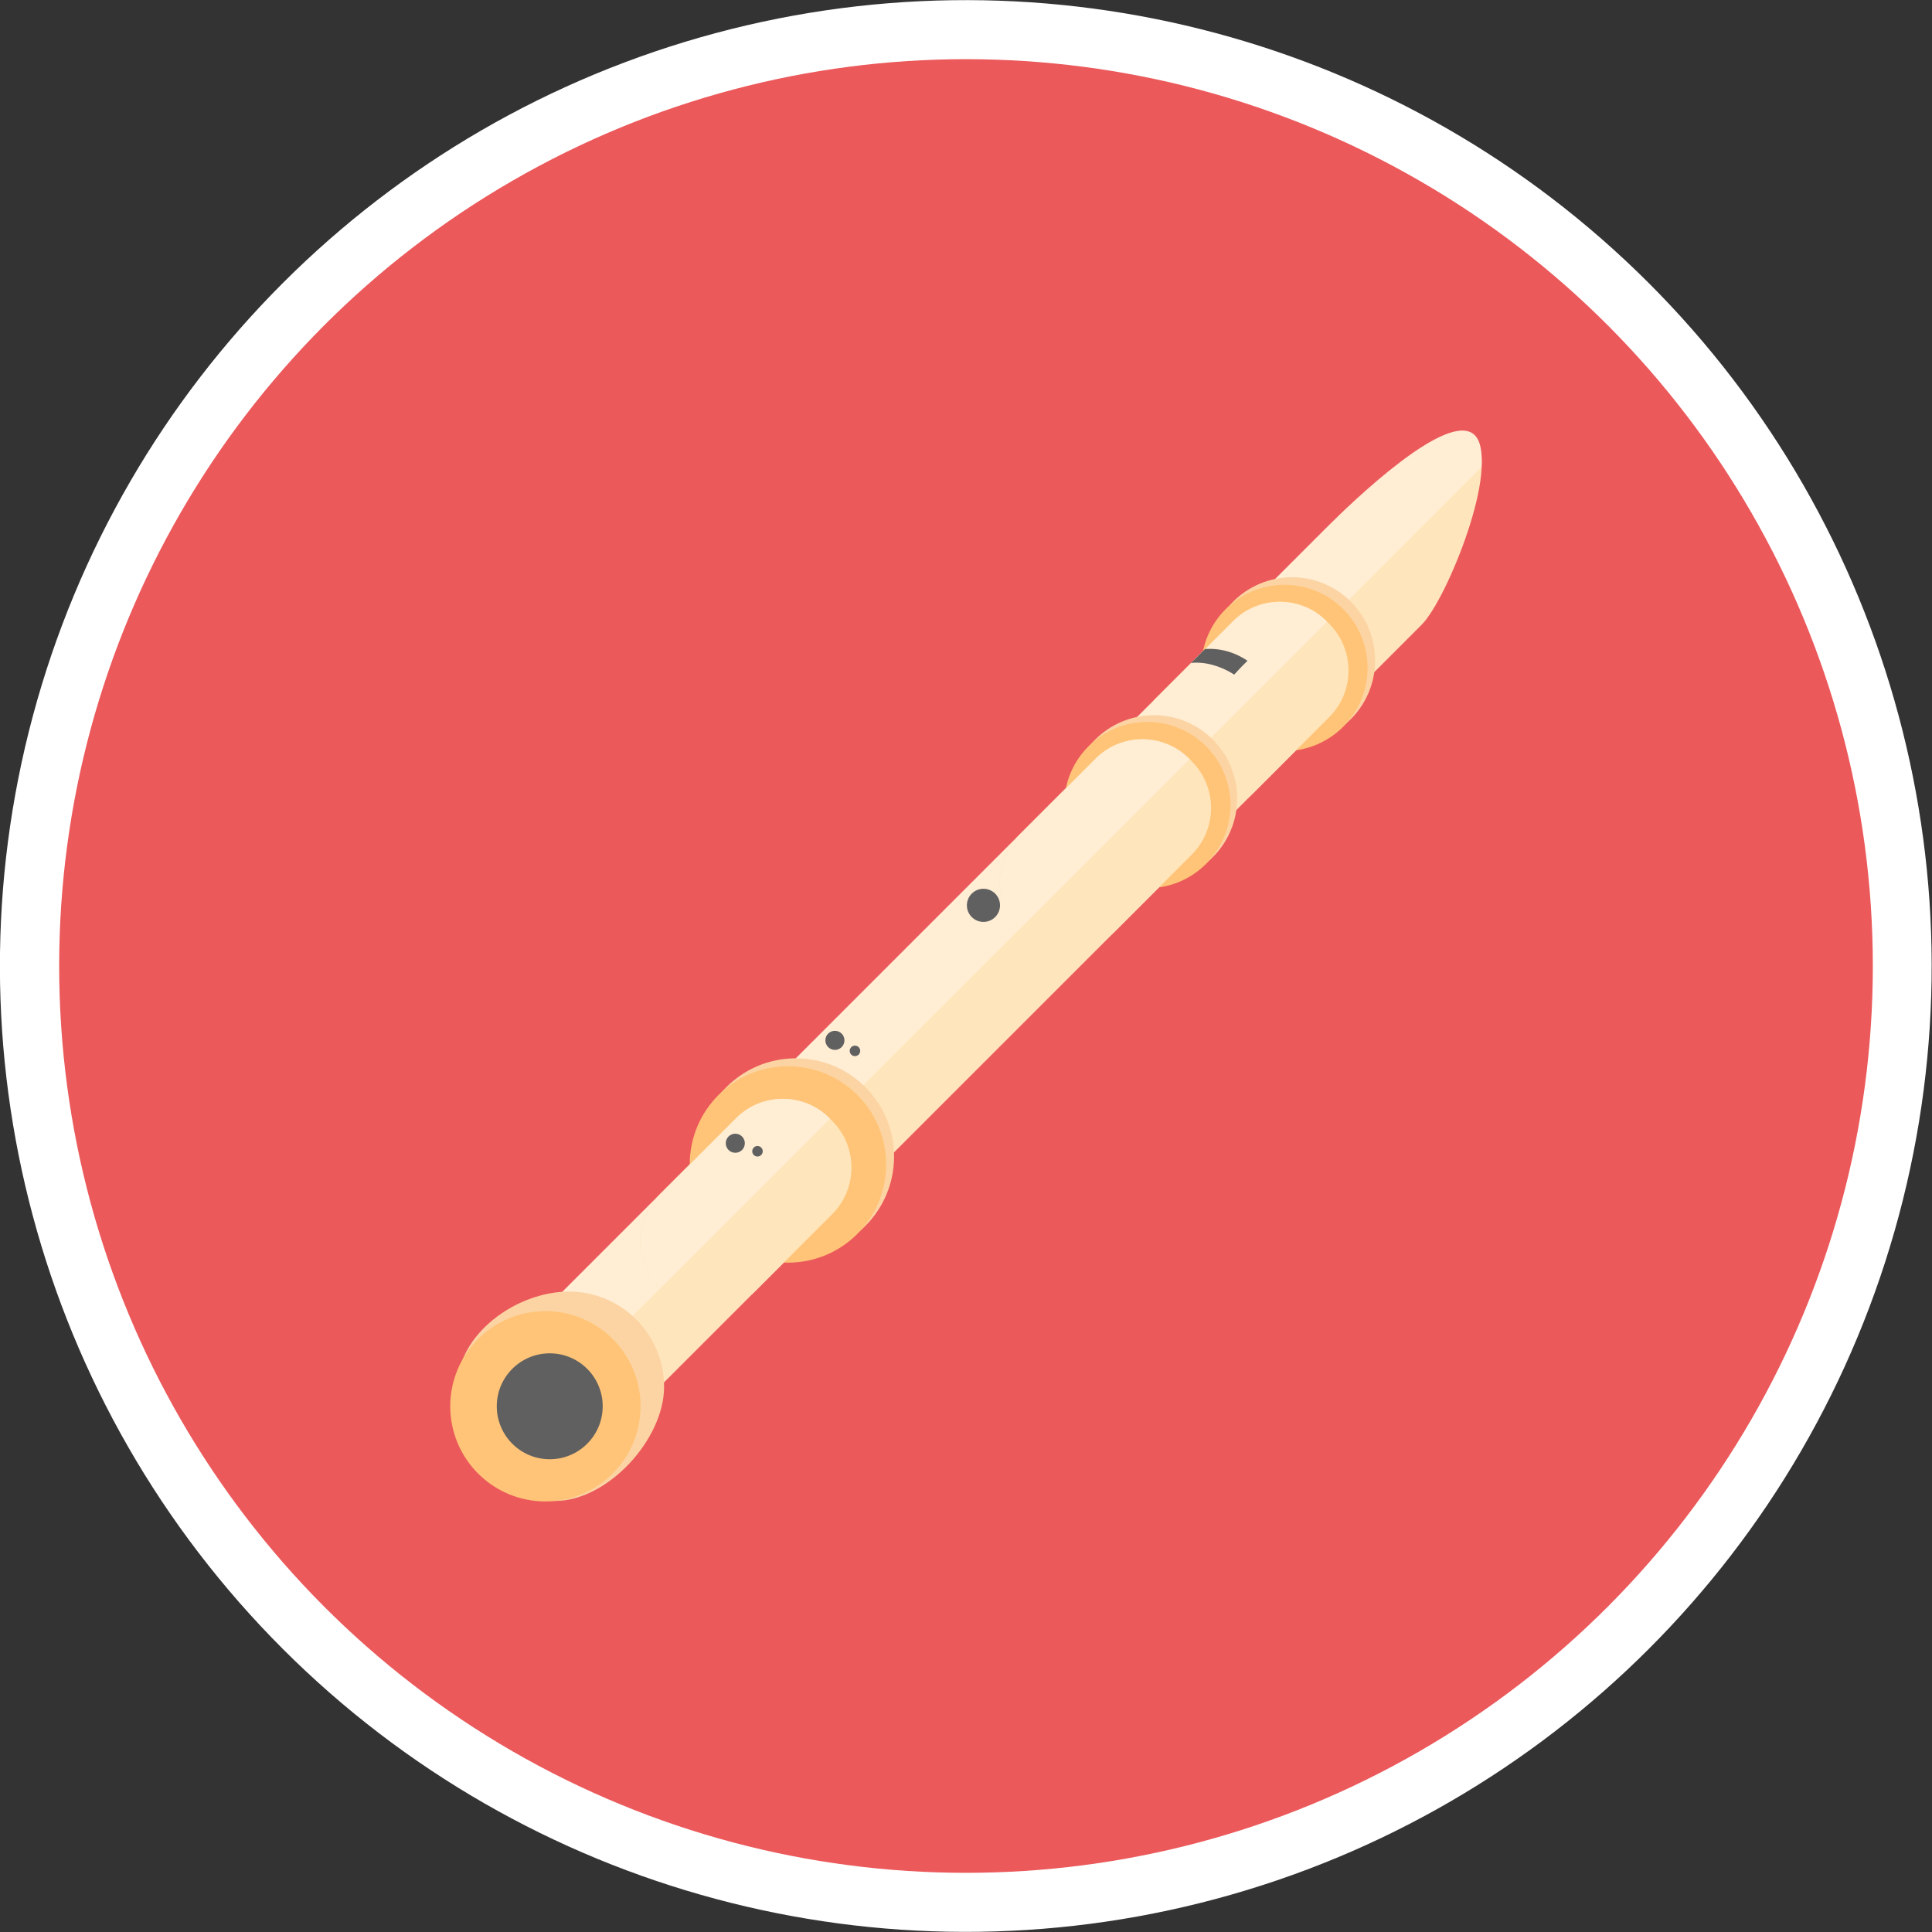 <svg enable-background="new 0 0 300 300" viewBox="0 0 300 300" xmlns="http://www.w3.org/2000/svg"><rect x="0" y="0" width="300" height="300" fill="#333333" stroke="none"/><ellipse cx="150" cy="150" fill="#fff" rx="150" ry="150" transform="matrix(.707 -.707 .707 .707 -62.132 150)"/><circle cx="150" cy="150" fill="#eb595b" r="140.812"/><path d="m82.962 220.124c-4.052-4.052-4.052-10.623 0-14.675l123.094-123.094c4.052-4.052 18.888-18.32 22.941-14.267 4.052 4.052-4.213 24.89-8.265 28.943l-123.095 123.093c-4.052 4.053-10.623 4.053-14.675 0z" fill="#ffe5bb"/><path d="m228.999 67.573c-4.052-4.052-18.888 10.215-22.941 14.267l-123.094 123.095c-4.052 4.052-4.052 10.623 0 14.675l147.079-147.079c.155-2.253-.126-4.039-1.044-4.958z" fill="#ffedd4"/><path d="m103.121 215.332c0 8.161-8.763 17.736-16.924 17.736s-15.188-9.575-15.188-17.736 9.175-14.777 17.336-14.777 14.776 6.616 14.776 14.777z" fill="#fcd4a4"/><circle cx="84.691" cy="218.367" fill="#ffc477" r="14.777"/><circle cx="85.363" cy="218.367" fill="#606060" r="8.223"/><circle cx="123.581" cy="179.584" fill="#fcd4a4" r="15.25"/><circle cx="122.352" cy="180.814" fill="#ffc477" r="15.25"/><path d="m102.832 200.458-.452-.452c-3.98-3.98-3.98-10.492 0-14.471l11.928-11.928c3.98-3.98 10.492-3.98 14.471 0l.452.452c3.98 3.98 3.98 10.492 0 14.471l-11.928 11.928c-3.979 3.98-10.491 3.98-14.471 0z" fill="#ffe5bb"/><path d="m128.794 173.622c-3.98-3.98-10.492-3.98-14.471 0l-11.927 11.927c-3.98 3.98-3.98 10.492 0 14.471l.094.094 26.399-26.399z" fill="#ffedd4"/><circle cx="200.617" cy="102.548" fill="#fcd4a4" r="12.911"/><circle cx="199.448" cy="103.717" fill="#ffc477" r="12.911"/><path d="m180.012 123.278-.452-.452c-3.98-3.98-3.98-10.492 0-14.471l11.928-11.928c3.98-3.98 10.492-3.98 14.471 0l.452.452c3.98 3.98 3.98 10.492 0 14.471l-11.928 11.928c-3.98 3.98-10.492 3.98-14.471 0z" fill="#ffe5bb"/><path d="m205.973 96.443c-3.98-3.98-10.492-3.98-14.471 0l-11.927 11.927c-3.98 3.98-3.98 10.492 0 14.471l.094.094 26.399-26.399z" fill="#ffedd4"/><circle cx="179.197" cy="123.968" fill="#fcd4a4" r="12.911"/><circle cx="178.156" cy="125.009" fill="#ffc477" r="12.911"/><path d="m158.667 144.623-.452-.452c-3.98-3.98-3.98-10.492 0-14.471l11.928-11.928c3.98-3.98 10.492-3.98 14.471 0l.452.452c3.98 3.98 3.98 10.492 0 14.471l-11.928 11.928c-3.979 3.98-10.492 3.98-14.471 0z" fill="#ffe5bb"/><path d="m184.628 117.787c-3.98-3.98-10.492-3.98-14.471 0l-11.927 11.927c-3.98 3.98-3.98 10.492 0 14.471l.094.094 26.399-26.399z" fill="#ffedd4"/><g fill="#606060"><circle cx="152.711" cy="140.581" r="2.572"/><circle cx="129.644" cy="161.546" r="1.481"/><circle cx="132.758" cy="163.179" r=".816"/><circle cx="114.177" cy="177.522" r="1.481"/><circle cx="117.623" cy="178.768" r=".816"/><path d="m191.65 104.748c-2.226-1.411-4.601-2.015-6.687-1.813.568-.517 1.157-.973 1.759-1.37.136-.263.273-.524.411-.781 2.194-.173 4.527.435 6.579 1.823-.663.633-1.355 1.346-2.062 2.141z"/><path d="m186.325 102.548-1.362.378 2.143-2.143h.067l.662.73z"/></g></svg>